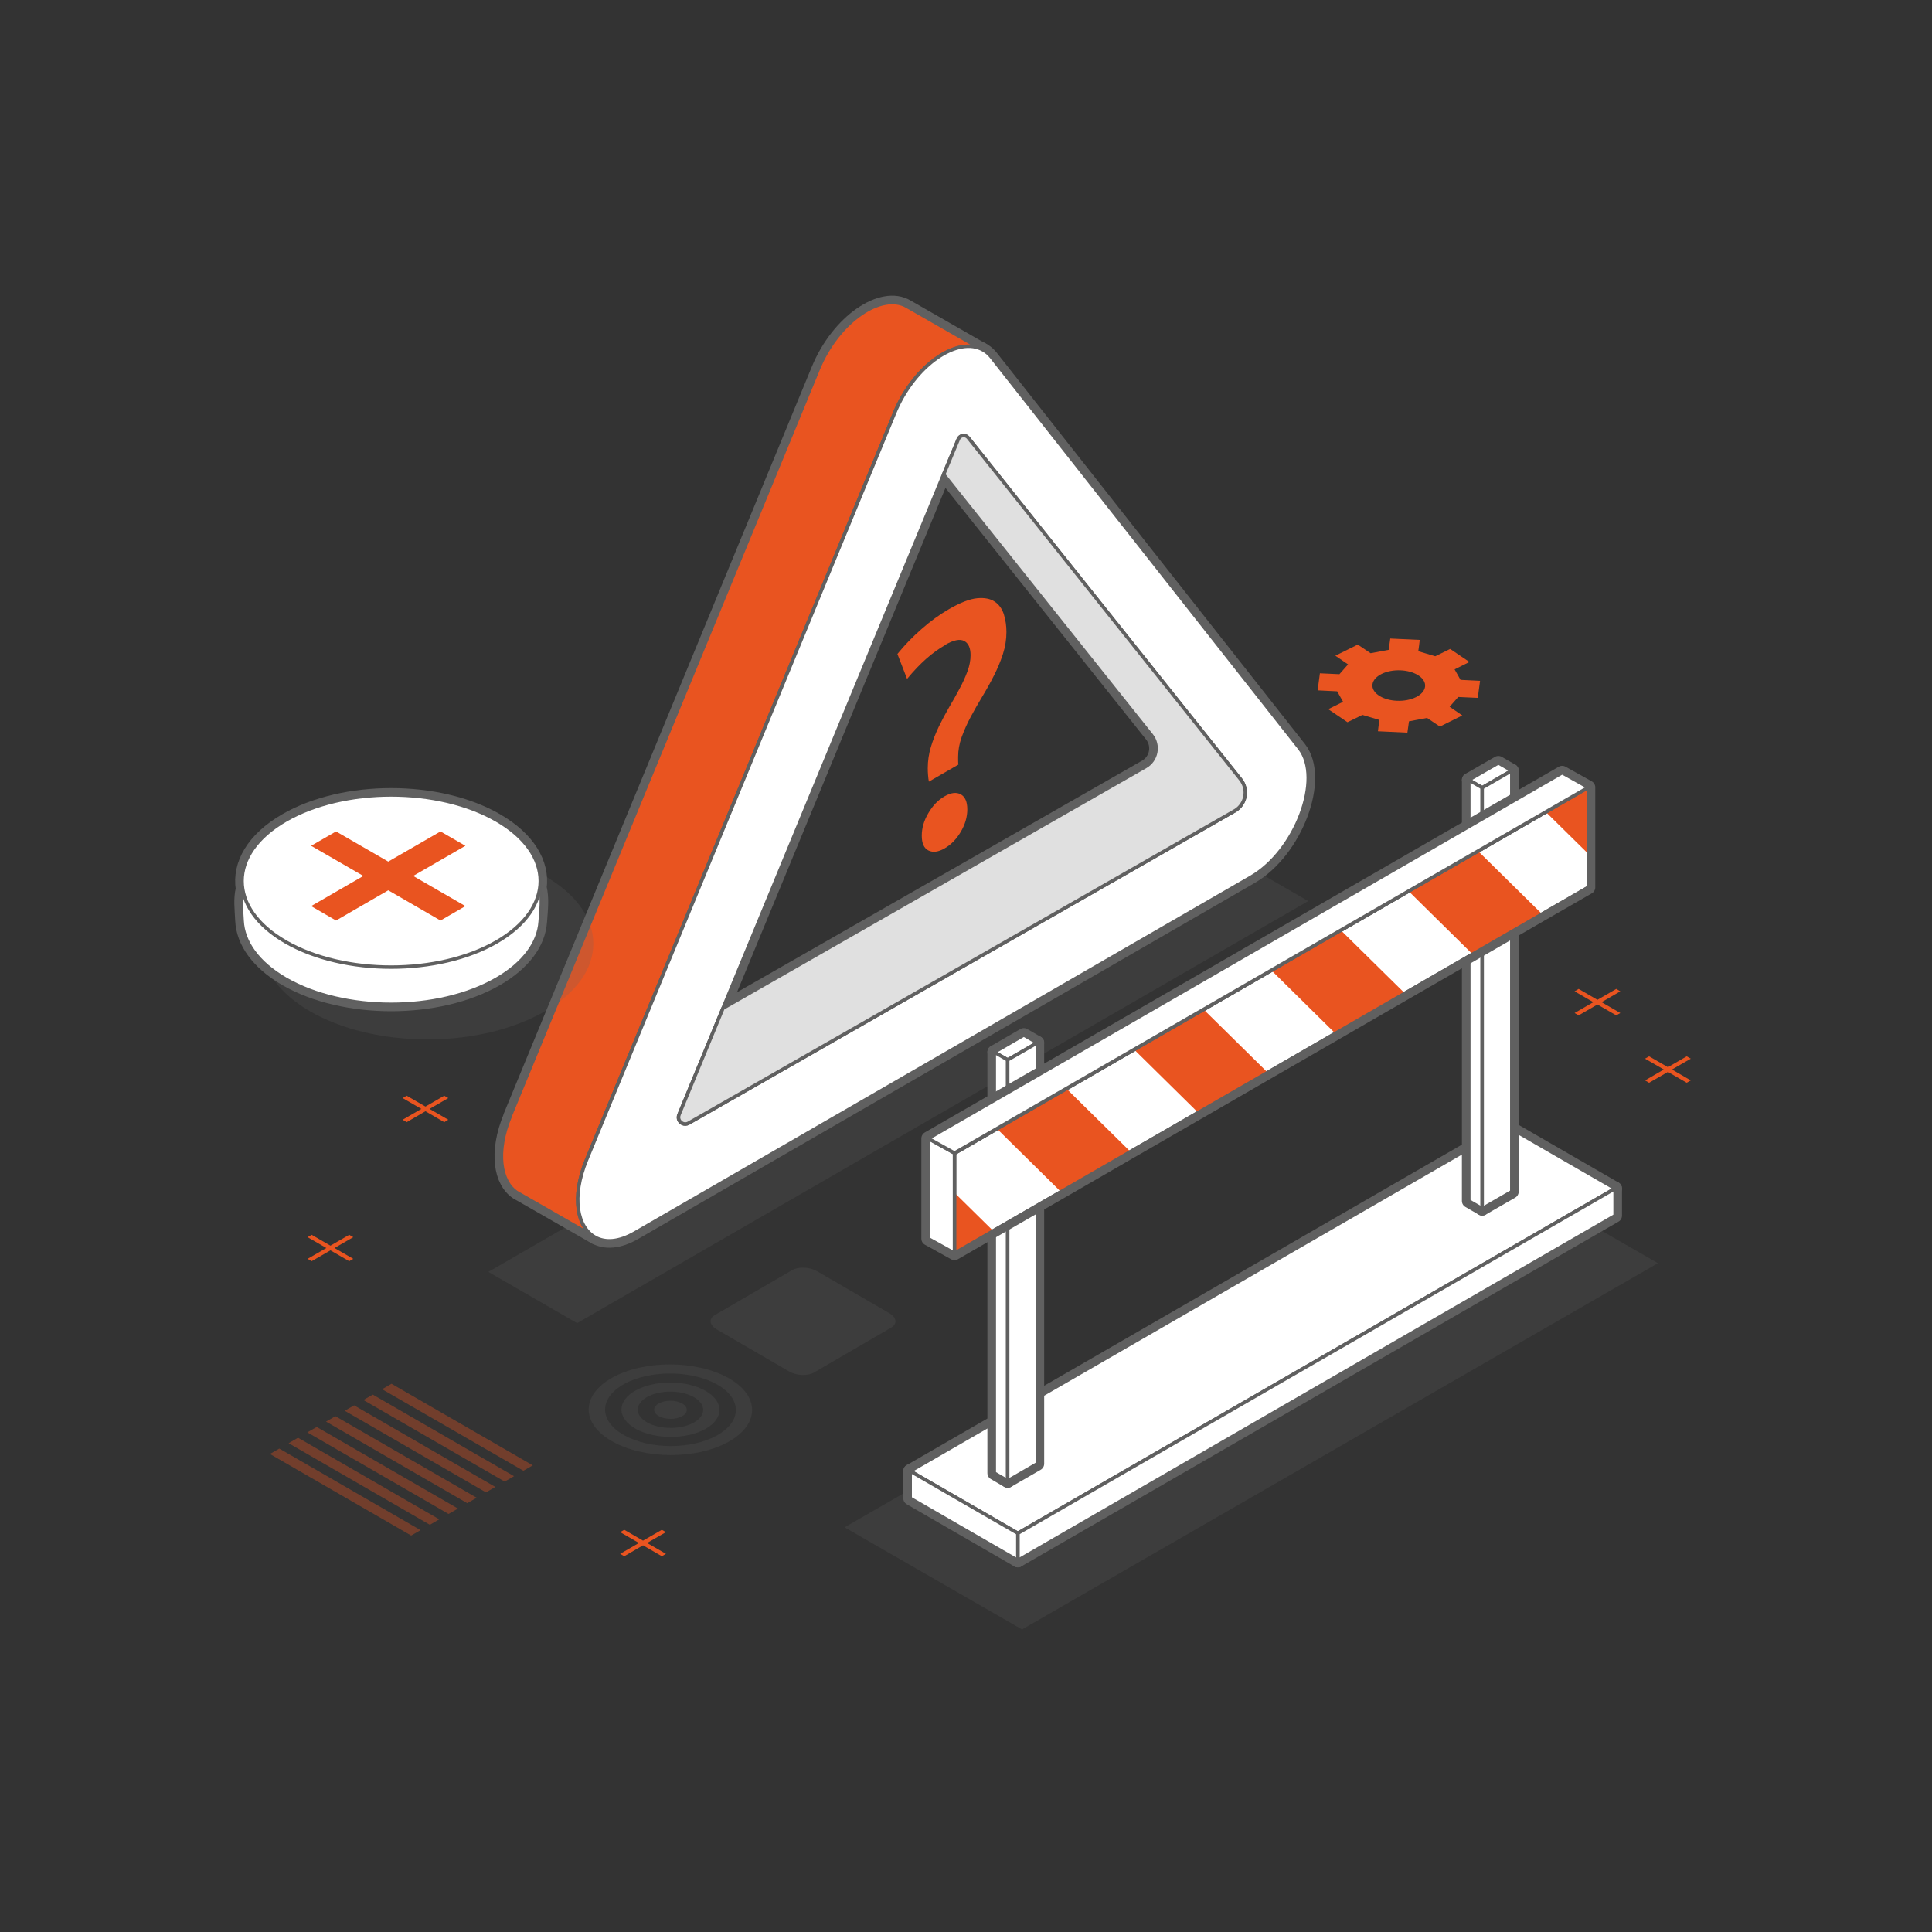 <?xml version="1.0" encoding="UTF-8"?><svg xmlns="http://www.w3.org/2000/svg" viewBox="0 0 280 280"><rect x="0" y="0" width="280" height="280" fill="#333333" stroke="none"/><g style="isolation:isolate;"><g id="a"><path d="M208.68,105.3s-1.83-1.22-1.86-1.25l-2.62.49s-.22,1.61-.23,1.64l-4.27-.2s.19-1.61.21-1.64l-2.46-.73s-2.12,1.04-2.16,1.06l-2.79-1.89s2.11-1.06,2.15-1.07l-.86-1.52s-2.78-.13-2.83-.14l.33-2.47s2.79.12,2.83.13l1.25-1.42c-.09-.05-1.81-1.23-1.84-1.26l3.25-1.61s1.83,1.22,1.86,1.25l2.62-.49s.22-1.61.23-1.64l4.27.2s-.19,1.61-.21,1.64l2.46.73s2.12-1.04,2.16-1.06l2.79,1.89s-2.11,1.06-2.15,1.07l.86,1.52s2.78.13,2.83.14l-.33,2.47s-2.79-.12-2.83-.13l-1.25,1.42c.09.05,1.81,1.23,1.84,1.26l-3.25,1.61ZM202.43,101.56c2.1.1,3.93-.81,4.1-2.03.09-.67-.35-1.3-1.12-1.74-.62-.36-1.46-.6-2.4-.64-2.1-.1-3.93.81-4.1,2.03-.09.67.35,1.3,1.12,1.74.62.36,1.46.6,2.4.64h0Z" style="fill:#e95420; stroke-width:0px;"/><polygon points="61.66 160.37 58.94 158.8 58.35 159.14 61.07 160.71 58.35 162.28 58.94 162.63 61.66 161.05 64.38 162.63 64.97 162.28 62.25 160.71 64.97 159.14 64.38 158.8 61.66 160.37" style="fill:#e95420; fill-rule:evenodd; stroke-width:0px;"/><polygon points="47.89 180.53 45.17 178.96 44.58 179.3 47.3 180.87 44.58 182.44 45.17 182.78 47.89 181.21 50.61 182.78 51.2 182.44 48.48 180.87 51.2 179.3 50.61 178.96 47.89 180.53" style="fill:#e95420; fill-rule:evenodd; stroke-width:0px;"/><polygon points="231.51 144.9 228.79 143.32 228.2 143.67 230.92 145.24 228.2 146.81 228.79 147.15 231.51 145.58 234.24 147.15 234.83 146.81 232.11 145.24 234.83 143.67 234.24 143.32 231.51 144.9" style="fill:#e95420; fill-rule:evenodd; stroke-width:0px;"/><polygon points="241.73 154.66 239 153.09 238.41 153.43 241.13 155 238.41 156.58 239 156.92 241.73 155.35 244.45 156.92 245.04 156.58 242.32 155 245.04 153.43 244.45 153.09 241.73 154.66" style="fill:#e95420; fill-rule:evenodd; stroke-width:0px;"/><polygon points="93.19 223.28 90.47 221.71 89.88 222.05 92.6 223.62 89.88 225.19 90.47 225.54 93.19 223.96 95.92 225.54 96.51 225.19 93.78 223.62 96.51 222.05 95.92 221.71 93.19 223.28" style="fill:#e95420; fill-rule:evenodd; stroke-width:0px;"/><g style="opacity:.35;"><polygon points="56.74 200.55 77.21 212.37 75.85 213.15 55.38 201.34 56.74 200.55" style="fill:#e95420; mix-blend-mode:multiply; stroke-width:0px;"/><polygon points="54.03 202.12 74.5 213.94 73.14 214.72 52.67 202.9 54.03 202.12" style="fill:#e95420; mix-blend-mode:multiply; stroke-width:0px;"/><polygon points="51.32 203.68 71.79 215.5 70.43 216.28 49.96 204.46 51.32 203.68" style="fill:#e95420; mix-blend-mode:multiply; stroke-width:0px;"/><polygon points="48.61 205.25 69.08 217.06 67.72 217.85 47.25 206.03 48.61 205.25" style="fill:#e95420; mix-blend-mode:multiply; stroke-width:0px;"/><polygon points="45.9 206.81 66.37 218.63 65.01 219.41 44.54 207.59 45.9 206.81" style="fill:#e95420; mix-blend-mode:multiply; stroke-width:0px;"/><polygon points="43.19 208.37 63.66 220.19 62.3 220.98 41.83 209.16 43.19 208.37" style="fill:#e95420; mix-blend-mode:multiply; stroke-width:0px;"/><polygon points="40.48 209.94 60.95 221.76 59.59 222.54 39.12 210.72 40.48 209.94" style="fill:#e95420; mix-blend-mode:multiply; stroke-width:0px;"/></g><polygon points="83.64 191.76 189.6 130.59 176.72 123.16 70.77 184.33 83.64 191.76" style="fill:#666; opacity:.2; stroke-width:0px;"/><path d="M73.93,161.78l44.65-108.25c2.9-7.04,9.27-11.27,12.89-9.11h0s11.03,6.32,11.03,6.32c-3.63-2.12-9.97,2.11-12.86,9.13l-44.65,108.25c-2.22,5.39-1.36,9.78,1.28,11.22h0s-10.91-6.25-10.91-6.25c-.15-.07-.29-.15-.42-.24h-.01s0,0,0,0c-2.41-1.59-3.13-5.86-.99-11.05Z" style="fill:#fff; stroke:#606060; stroke-linecap:round; stroke-linejoin:round; stroke-width:2px;"/><path d="M86.27,179.33c1.45.79,3.43.69,5.74-.65l89.3-51.56c6.5-3.75,10.46-14.3,7.02-18.68l-44.65-56.69c-.34-.44-.74-.77-1.17-1.02h0s0,0,0,0c-3.63-2.12-9.97,2.11-12.86,9.13l-44.65,108.25c-2.22,5.39-1.36,9.78,1.28,11.22ZM98.38,162.29c-.08-.21-.09-.46.01-.71,1.26-3.04,3.53-8.54,6.38-15.45,9.56-23.14,25.64-62.07,31.97-77.35.95-2.28,1.68-4.04,2.14-5.14.24-.58,1.02-.69,1.42-.2l37.57,47.12,1.92,2.41c1.17,1.47.75,3.63-.87,4.56l-79.14,45.25c-.57.32-1.2.01-1.4-.5Z" style="fill:#fff; stroke:#606060; stroke-linecap:round; stroke-linejoin:round; stroke-width:2px;"/><path d="M98.4,161.57c1.26-3.04,3.53-8.54,6.38-15.45l61.23-35.01c1.63-.93,2.04-3.09.87-4.56l-30.12-37.78c.95-2.28,1.68-4.04,2.14-5.14.24-.58,1.02-.69,1.42-.2l37.57,47.12,1.92,2.41c1.17,1.47.75,3.63-.87,4.56l-79.14,45.25c-.57.32-1.2.01-1.4-.5-.08-.21-.09-.46.01-.71Z" style="fill:#fff; stroke:#606060; stroke-linecap:round; stroke-linejoin:round; stroke-width:2px;"/><path d="M73.93,161.78l44.65-108.25c2.9-7.04,9.27-11.27,12.89-9.11h0s11.03,6.32,11.03,6.32c-3.63-2.12-9.97,2.11-12.86,9.13l-44.65,108.25c-2.22,5.39-1.36,9.78,1.28,11.22h0s-10.91-6.25-10.91-6.25c-.15-.07-.29-.15-.42-.24h-.01s0,0,0,0c-2.41-1.59-3.13-5.86-.99-11.05Z" style="fill:#e95420; stroke:#606060; stroke-miterlimit:10; stroke-width:.5px;"/><path d="M86.27,179.33c1.45.79,3.43.69,5.74-.65l89.3-51.56c6.5-3.75,10.46-14.3,7.02-18.68l-44.65-56.69c-.34-.44-.74-.77-1.17-1.02h0s0,0,0,0c-3.63-2.12-9.97,2.11-12.86,9.13l-44.65,108.25c-2.22,5.39-1.36,9.78,1.28,11.22ZM98.38,162.29c-.08-.21-.09-.46.01-.71,1.26-3.04,3.53-8.54,6.38-15.45,9.56-23.14,25.64-62.07,31.97-77.35.95-2.28,1.68-4.04,2.14-5.14.24-.58,1.02-.69,1.42-.2l37.57,47.12,1.92,2.41c1.17,1.47.75,3.63-.87,4.56l-79.14,45.25c-.57.32-1.2.01-1.4-.5Z" style="fill:#fff; stroke:#606060; stroke-linecap:round; stroke-linejoin:round; stroke-width:.5px;"/><path d="M98.4,161.57c1.26-3.04,3.53-8.54,6.38-15.45l61.23-35.01c1.63-.93,2.04-3.09.87-4.56l-30.12-37.78c.95-2.28,1.68-4.04,2.14-5.14.24-.58,1.02-.69,1.42-.2l37.57,47.12,1.92,2.41c1.17,1.47.75,3.63-.87,4.56l-79.14,45.25c-.57.32-1.2.01-1.4-.5-.08-.21-.09-.46.01-.71Z" style="fill:#fff; stroke:#606060; stroke-linecap:round; stroke-linejoin:round; stroke-width:.5px;"/><path d="M98.4,161.57c1.26-3.04,3.53-8.54,6.38-15.45l61.23-35.01c1.63-.93,2.04-3.09.87-4.56l-30.12-37.78c.95-2.28,1.68-4.04,2.14-5.14.24-.58,1.02-.69,1.42-.2l37.57,47.12,1.92,2.41c1.17,1.47.75,3.63-.87,4.56l-79.14,45.25c-.57.32-1.2.01-1.4-.5-.08-.21-.09-.46.01-.71Z" style="fill:#666; opacity:.2; stroke-width:0px;"/><polygon points="148.12 236.15 240.28 183.07 214.57 168.27 122.4 221.35 148.12 236.15" style="fill:#666; opacity:.2; stroke-width:0px;"/><path d="M136.98,93.49c-.96.55-1.88,1.22-2.76,2-.88.78-1.8,1.74-2.76,2.9l-1.4-3.61c1.01-1.25,2.17-2.45,3.48-3.6,1.3-1.15,2.64-2.12,4.01-2.91,1.65-.95,3-1.47,4.07-1.57,1.07-.1,1.92.07,2.55.5.63.43,1.07,1.05,1.32,1.85.25.81.37,1.66.37,2.54,0,1.08-.17,2.14-.51,3.2-.34,1.05-.78,2.1-1.3,3.12-.52,1.03-1.08,2.04-1.69,3.04-.6,1-1.17,1.99-1.69,2.97-.52.98-.95,1.95-1.3,2.91-.34.96-.51,1.91-.51,2.86v.55c0,.21.01.4.04.57l-4.28,2.47c-.05-.29-.1-.6-.12-.95-.03-.35-.04-.68-.04-1,0-1.05.15-2.07.45-3.07.3-1,.69-1.98,1.15-2.95.47-.97.97-1.9,1.5-2.82.54-.91,1.04-1.8,1.5-2.67.47-.87.85-1.71,1.15-2.52.3-.81.45-1.59.45-2.35,0-1.05-.31-1.73-.93-2.06-.62-.32-1.54-.13-2.78.58ZM140.19,117.3c0,1.11-.32,2.19-.95,3.26-.63,1.06-1.41,1.86-2.35,2.4-.91.52-1.68.62-2.33.3-.65-.32-.97-1.04-.97-2.15s.32-2.21.97-3.29c.64-1.09,1.42-1.89,2.33-2.41.93-.54,1.71-.63,2.35-.29.63.35.95,1.08.95,2.19Z" style="fill:#e95420; stroke-width:0px;"/><polygon points="234.07 172.25 147.51 222.21 131.91 213.2 218.46 163.24 234.07 172.25" style="fill:#fff; fill-rule:evenodd; stroke:#606060; stroke-linecap:round; stroke-linejoin:round; stroke-width:2px;"/><polygon points="234.07 176.18 147.51 226.15 147.51 222.21 234.07 172.25 234.07 176.18" style="fill:#fff; fill-rule:evenodd; stroke:#606060; stroke-linecap:round; stroke-linejoin:round; stroke-width:2px;"/><polygon points="131.91 217.14 147.51 226.15 147.51 222.21 131.91 213.2 131.91 217.14" style="fill:#fff; fill-rule:evenodd; stroke:#606060; stroke-linecap:round; stroke-linejoin:round; stroke-width:2px;"/><polygon points="234.07 172.25 147.51 222.21 131.91 213.2 218.46 163.24 234.07 172.25" style="fill:#fff; fill-rule:evenodd; stroke:#606060; stroke-linecap:round; stroke-linejoin:round; stroke-width:.5px;"/><polygon points="234.07 176.18 147.51 226.15 147.51 222.21 234.07 172.25 234.07 176.18" style="fill:#fff; fill-rule:evenodd; stroke:#606060; stroke-linecap:round; stroke-linejoin:round; stroke-width:.5px;"/><polygon points="131.91 217.14 147.51 226.15 147.51 222.21 131.91 213.2 131.91 217.14" style="fill:#fff; fill-rule:evenodd; stroke:#606060; stroke-linecap:round; stroke-linejoin:round; stroke-width:.5px;"/><polygon points="150.33 151.13 146.04 153.6 144.1 152.48 148.38 150 150.33 151.13" style="fill:#fff; stroke:#606060; stroke-linecap:round; stroke-linejoin:round; stroke-width:2px;"/><polygon points="146.04 214.62 146.04 153.6 144.1 152.48 144.1 213.49 146.04 214.62" style="fill:#fff; stroke:#606060; stroke-linecap:round; stroke-linejoin:round; stroke-width:2px;"/><polygon points="146.04 214.62 150.33 212.14 150.33 151.13 146.04 153.6 146.04 214.62" style="fill:#fff; stroke:#606060; stroke-linecap:round; stroke-linejoin:round; stroke-width:2px;"/><polygon points="150.33 151.13 146.04 153.6 144.1 152.48 148.38 150 150.33 151.13" style="fill:#fff; stroke:#606060; stroke-linecap:round; stroke-linejoin:round; stroke-width:.5px;"/><polygon points="146.04 214.62 146.04 153.6 144.1 152.48 144.1 213.49 146.04 214.62" style="fill:#fff; stroke:#606060; stroke-linecap:round; stroke-linejoin:round; stroke-width:.5px;"/><polygon points="146.04 214.62 150.33 212.14 150.33 151.13 146.04 153.6 146.04 214.62" style="fill:#fff; stroke:#606060; stroke-linecap:round; stroke-linejoin:round; stroke-width:.5px;"/><polygon points="219.1 111.68 214.81 114.16 212.87 113.03 217.15 110.56 219.1 111.68" style="fill:#fff; stroke:#606060; stroke-linecap:round; stroke-linejoin:round; stroke-width:2px;"/><polygon points="214.81 175.17 214.81 114.16 212.87 113.03 212.87 174.05 214.81 175.17" style="fill:#fff; stroke:#606060; stroke-linecap:round; stroke-linejoin:round; stroke-width:2px;"/><polygon points="214.81 175.17 219.1 172.7 219.1 111.68 214.81 114.16 214.81 175.17" style="fill:#fff; stroke:#606060; stroke-linecap:round; stroke-linejoin:round; stroke-width:2px;"/><polygon points="219.1 111.68 214.81 114.16 212.87 113.03 217.15 110.56 219.1 111.68" style="fill:#fff; stroke:#606060; stroke-linecap:round; stroke-linejoin:round; stroke-width:.5px;"/><polygon points="214.81 175.17 214.81 114.16 212.87 113.03 212.87 174.05 214.81 175.17" style="fill:#fff; stroke:#606060; stroke-linecap:round; stroke-linejoin:round; stroke-width:.5px;"/><polygon points="214.81 175.17 219.1 172.7 219.1 111.68 214.81 114.16 214.81 175.17" style="fill:#fff; stroke:#606060; stroke-linecap:round; stroke-linejoin:round; stroke-width:.5px;"/><polygon points="230.2 114.11 138.33 167.15 138.33 167.11 230.2 114.11 226.4 111.99 134.53 164.99 134.53 179.52 138.33 181.63 138.33 181.63 138.33 181.63 143.94 178.39 143.94 178.39 153.76 172.73 153.76 172.73 163.83 166.91 163.83 166.91 173.64 161.25 173.64 161.25 183.71 155.43 183.71 155.43 193.52 149.77 193.52 149.77 203.59 143.95 203.59 143.95 213.41 138.29 213.41 138.29 223.48 132.47 223.48 132.47 230.2 128.6 230.2 114.11" style="fill:#fff; stroke:#606060; stroke-linecap:round; stroke-linejoin:round; stroke-width:2px;"/><polygon points="230.2 128.6 138.33 181.63 138.33 167.15 230.2 114.11 230.2 128.6" style="fill:#fff; stroke:#606060; stroke-linecap:round; stroke-linejoin:round; stroke-width:.5px;"/><polygon points="138.33 181.63 143.94 178.39 138.33 172.86 138.33 181.63" style="fill:#e95420; stroke-width:0px;"/><polygon points="144.49 163.59 153.76 172.73 163.83 166.91 154.56 157.78 144.49 163.59" style="fill:#e95420; stroke-width:0px;"/><polygon points="164.37 152.11 173.64 161.25 183.71 155.43 174.44 146.3 164.37 152.11" style="fill:#e95420; stroke-width:0px;"/><polygon points="184.26 140.63 193.52 149.77 203.59 143.95 194.32 134.82 184.26 140.63" style="fill:#e95420; stroke-width:0px;"/><polygon points="204.14 129.15 213.41 138.29 223.48 132.47 214.21 123.34 204.14 129.15" style="fill:#e95420; stroke-width:0px;"/><polygon points="224.02 117.67 230.2 123.76 230.2 114.11 224.02 117.67" style="fill:#e95420; stroke-width:0px;"/><polygon points="230.2 128.6 138.33 181.63 138.33 167.15 230.2 114.11 230.2 128.6" style="fill:none; stroke:#606060; stroke-linecap:round; stroke-linejoin:round; stroke-width:.5px;"/><polygon points="134.53 179.52 138.33 181.63 138.33 167.11 134.53 164.99 134.53 179.52" style="fill:#fff; stroke:#606060; stroke-linecap:round; stroke-linejoin:round; stroke-width:.5px;"/><polygon points="226.4 111.99 230.2 114.11 138.33 167.11 134.53 164.99 226.4 111.99" style="fill:#fff; stroke:#606060; stroke-linecap:round; stroke-linejoin:round; stroke-width:.5px;"/><path d="M105.51,199.68c-4.64-2.57-12.14-2.59-16.75-.03-4.61,2.56-4.59,6.72.05,9.29,4.64,2.57,12.14,2.59,16.75.03,4.61-2.56,4.59-6.72-.05-9.29ZM90.49,208.02c-3.71-2.06-3.73-5.39-.04-7.43,3.69-2.05,9.69-2.04,13.4.02,3.71,2.06,3.73,5.39.04,7.43-3.69,2.05-9.69,2.04-13.4-.02ZM102.18,201.53c-2.78-1.54-7.28-1.55-10.05-.02-2.77,1.54-2.75,4.03.03,5.58,2.78,1.54,7.28,1.55,10.05.02,2.77-1.54,2.75-4.03-.03-5.58ZM93.83,206.17c-1.86-1.03-1.86-2.69-.02-3.72,1.84-1.02,4.84-1.02,6.7.01,1.86,1.03,1.87,2.69.02,3.72-1.84,1.02-4.84,1.02-6.7-.01ZM98.84,203.39c-.93-.51-2.43-.52-3.35,0s-.92,1.34.01,1.86c.93.51,2.43.52,3.35,0,.92-.51.92-1.34-.01-1.86Z" style="fill:#666; opacity:.2; stroke-width:0px;"/><path d="M78.23,128.64c.46-3.5-1.62-7.09-6.26-9.77-8.44-4.87-22.12-4.87-30.56,0-4.72,2.73-6.8,6.4-6.24,9.96-.36,1.43-.16,2.96-.08,4.6.15,3.07,2.26,6.12,6.32,8.47,8.44,4.87,22.12,4.87,30.56,0,3.99-2.31,6.1-5.29,6.31-8.31.12-1.71.34-3.38-.05-4.96Z" style="fill:#fff; stroke:#606060; stroke-linecap:round; stroke-linejoin:round; stroke-width:2px;"/><ellipse cx="61.95" cy="136.76" rx="24.04" ry="13.88" style="fill:#666; opacity:.2; stroke-width:0px;"/><path d="M71.97,141.9c-8.44,4.87-22.12,4.87-30.56,0-4.06-2.35-6.17-5.4-6.32-8.47-.16-3.31-.8-6.14,3.58-8.67,8.44-4.87,27.61-5.22,36.04-.35,4.45,2.57,3.81,5.81,3.57,9.18-.21,3.02-2.32,6-6.31,8.31Z" style="fill:#fff; stroke:#606060; stroke-linecap:round; stroke-linejoin:round; stroke-width:.5px;"/><path d="M71.97,136.51c-8.44,4.87-22.12,4.87-30.56,0-8.44-4.87-8.44-12.77,0-17.65,8.44-4.87,22.12-4.87,30.56,0,8.44,4.87,8.44,12.77,0,17.65Z" style="fill:#fff; stroke:#606060; stroke-linecap:round; stroke-linejoin:round; stroke-width:.5px;"/><polygon points="67.45 122.58 63.84 120.5 56.27 124.87 48.7 120.5 45.09 122.58 52.66 126.95 45.09 131.32 48.7 133.41 56.27 129.03 63.84 133.41 67.45 131.32 59.88 126.95 67.45 122.58" style="fill:#e95420; stroke-width:0px;"/><path d="M128.91,190.33l-10.52-6.11c-1.06-.61-2.67-.68-3.58-.15l-11.21,6.52c-.52.3-.7.73-.58,1.15.1.33.38.65.84.92l10.52,6.11c1.06.61,2.67.68,3.58.15l11.21-6.52c.36-.21.56-.48.6-.77.07-.44-.22-.93-.86-1.3Z" style="fill:#666; opacity:.2; stroke-width:0px;"/></g></g></svg>